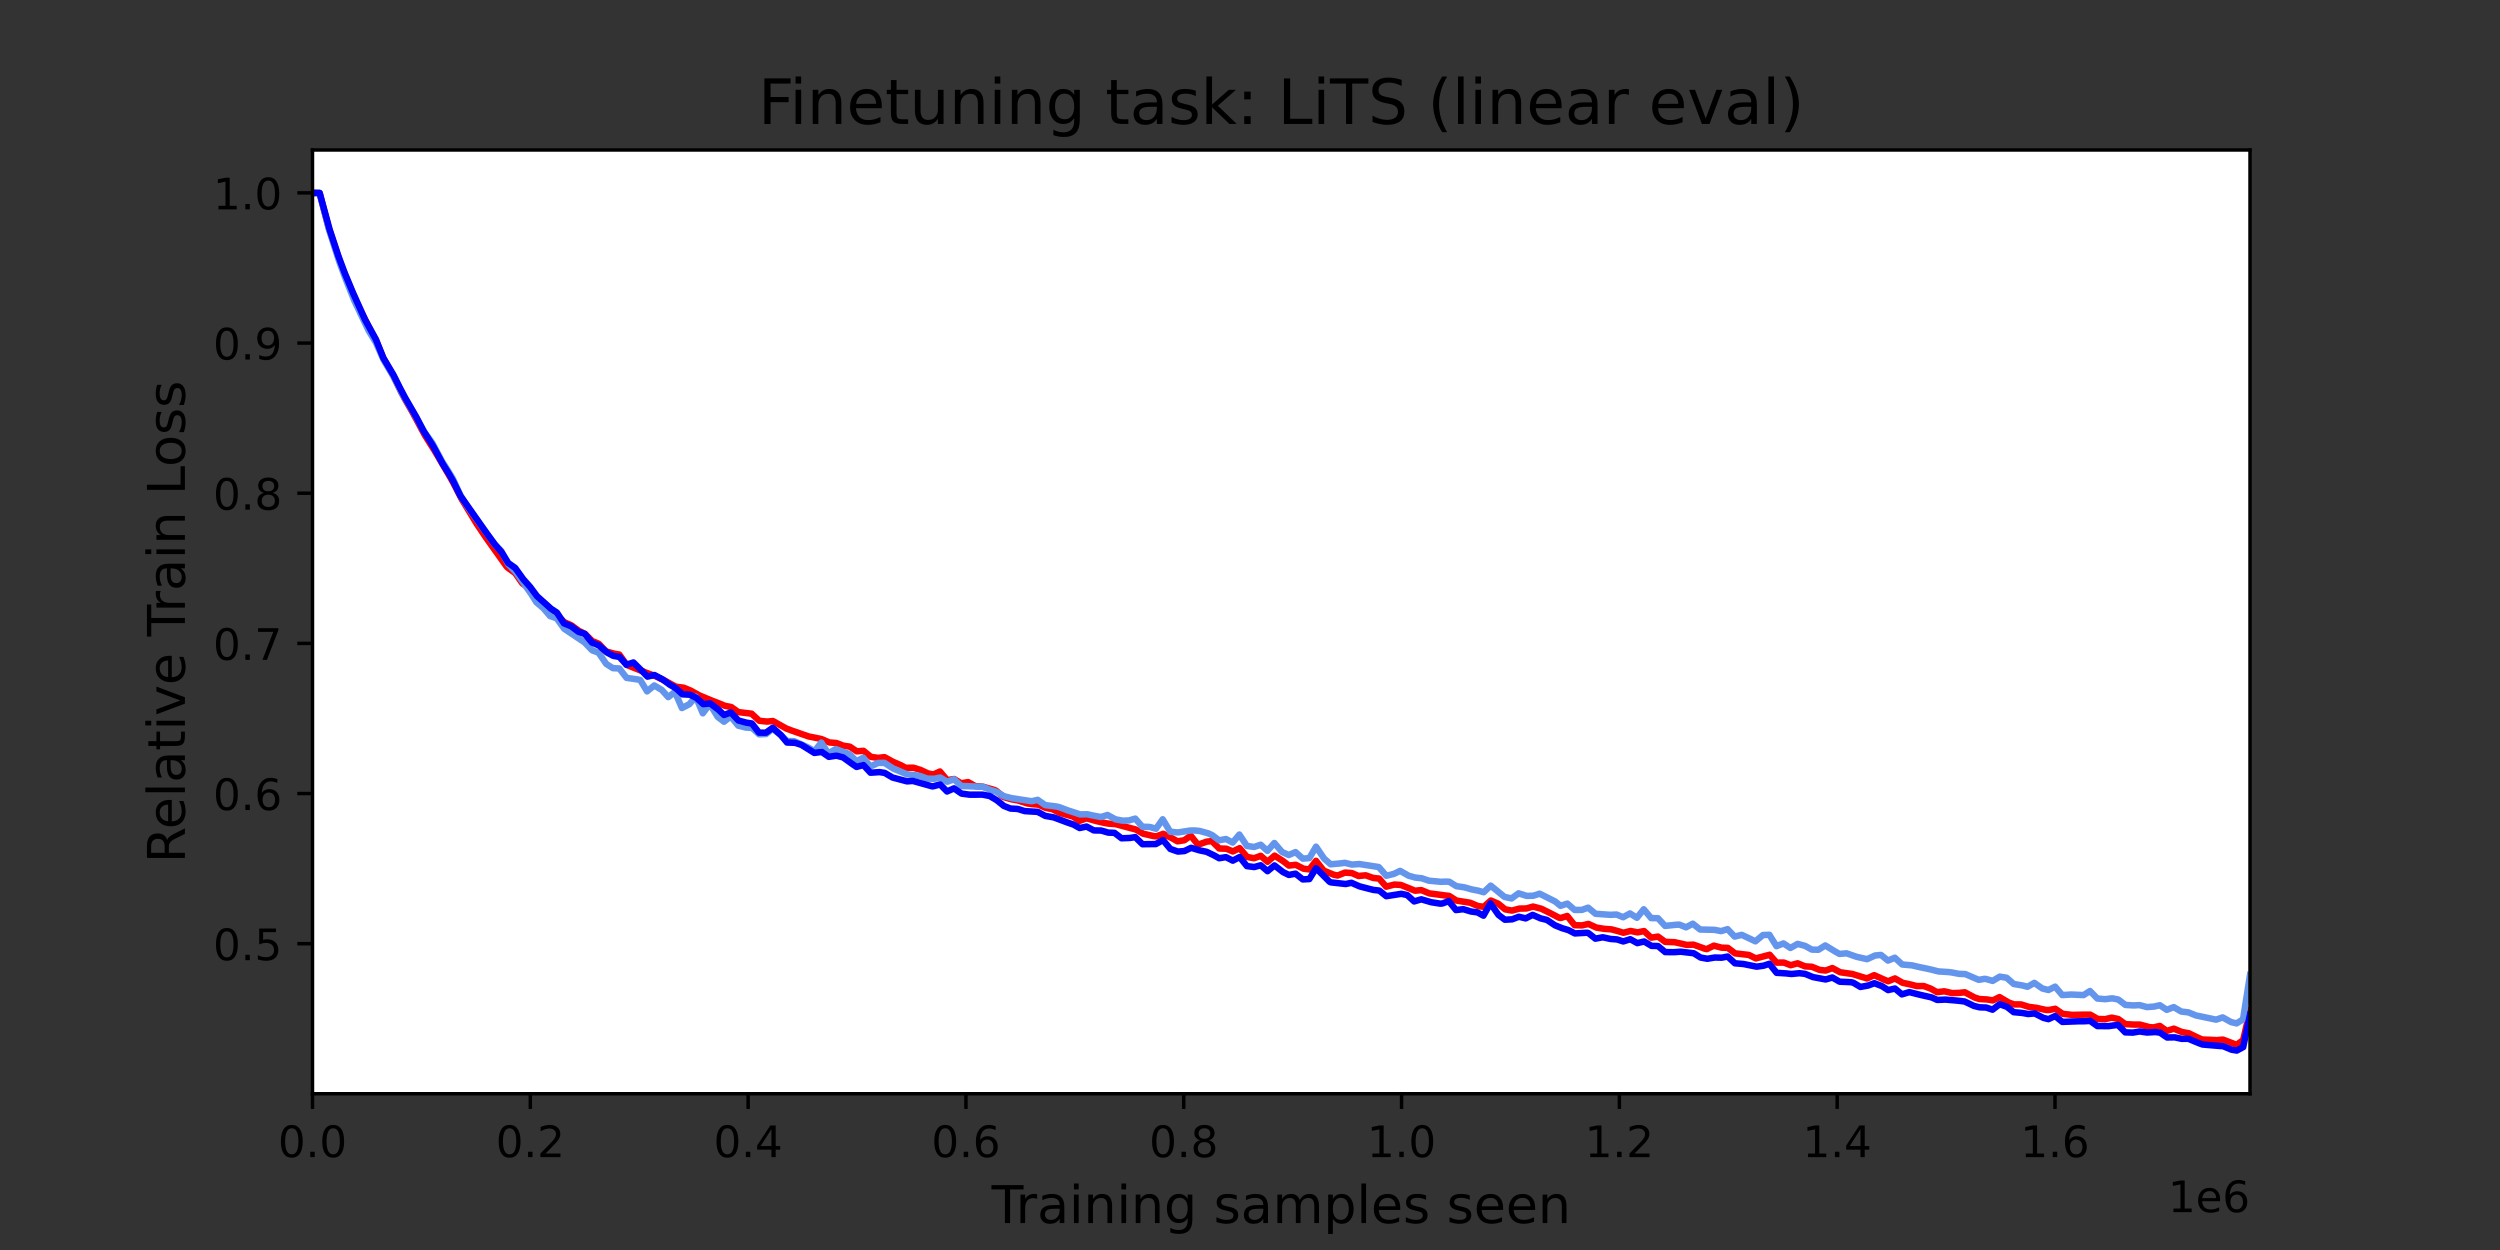 <?xml version="1.0" encoding="utf-8" standalone="no"?>
<!DOCTYPE svg PUBLIC "-//W3C//DTD SVG 1.1//EN"
  "http://www.w3.org/Graphics/SVG/1.1/DTD/svg11.dtd">
<!-- Created with matplotlib (https://matplotlib.org/) -->
<svg height="288pt" version="1.1" viewBox="0 0 576 288" width="576pt" xmlns="http://www.w3.org/2000/svg" xmlns:xlink="http://www.w3.org/1999/xlink">
 <rect x="0" y="0" width="576" height="288" fill="#333333" stroke="none"/>
 <defs>
  <style type="text/css">*{stroke-linecap:butt;stroke-linejoin:round;}</style>
 </defs>
 <g id="figure_1">
  <g id="patch_1">
   <path d="M 0 288 
L 576 288 
L 576 0 
L 0 0 
z
" style="fill:none;"/>
  </g>
  <g id="axes_1">
   <g id="patch_2">
    <path d="M 72 252 
L 518.4 252 
L 518.4 34.56 
L 72 34.56 
z
" style="fill:#ffffff;"/>
   </g>
   <g id="matplotlib.axis_1">
    <g id="xtick_1">
     <g id="line2d_1">
      <defs>
       <path d="M 0 0 
L 0 3.5 
" id="m0481b48a17" style="stroke:#000000;stroke-width:0.8;"/>
      </defs>
      <g>
       <use style="stroke:#000000;stroke-width:0.8;" x="72" xlink:href="#m0481b48a17" y="252"/>
      </g>
     </g>
     <g id="text_1">
      <!-- 0.0 -->
      <g transform="translate(64.048 266.598)scale(0.1 -0.1)">
       <defs>
        <path d="M 31.781 66.406 
Q 24.172 66.406 20.328 58.906 
Q 16.5 51.422 16.5 36.375 
Q 16.5 21.391 20.328 13.891 
Q 24.172 6.391 31.781 6.391 
Q 39.453 6.391 43.281 13.891 
Q 47.125 21.391 47.125 36.375 
Q 47.125 51.422 43.281 58.906 
Q 39.453 66.406 31.781 66.406 
z
M 31.781 74.219 
Q 44.047 74.219 50.516 64.516 
Q 56.984 54.828 56.984 36.375 
Q 56.984 17.969 50.516 8.266 
Q 44.047 -1.422 31.781 -1.422 
Q 19.531 -1.422 13.062 8.266 
Q 6.594 17.969 6.594 36.375 
Q 6.594 54.828 13.062 64.516 
Q 19.531 74.219 31.781 74.219 
z
" id="DejaVuSans-48"/>
        <path d="M 10.688 12.406 
L 21 12.406 
L 21 0 
L 10.688 0 
z
" id="DejaVuSans-46"/>
       </defs>
       <use xlink:href="#DejaVuSans-48"/>
       <use x="63.623" xlink:href="#DejaVuSans-46"/>
       <use x="95.41" xlink:href="#DejaVuSans-48"/>
      </g>
     </g>
    </g>
    <g id="xtick_2">
     <g id="line2d_2">
      <g>
       <use style="stroke:#000000;stroke-width:0.8;" x="122.183" xlink:href="#m0481b48a17" y="252"/>
      </g>
     </g>
     <g id="text_2">
      <!-- 0.2 -->
      <g transform="translate(114.232 266.598)scale(0.1 -0.1)">
       <defs>
        <path d="M 19.188 8.297 
L 53.609 8.297 
L 53.609 0 
L 7.328 0 
L 7.328 8.297 
Q 12.938 14.109 22.625 23.891 
Q 32.328 33.688 34.812 36.531 
Q 39.547 41.844 41.422 45.531 
Q 43.312 49.219 43.312 52.781 
Q 43.312 58.594 39.234 62.25 
Q 35.156 65.922 28.609 65.922 
Q 23.969 65.922 18.812 64.312 
Q 13.672 62.703 7.812 59.422 
L 7.812 69.391 
Q 13.766 71.781 18.938 73 
Q 24.125 74.219 28.422 74.219 
Q 39.75 74.219 46.484 68.547 
Q 53.219 62.891 53.219 53.422 
Q 53.219 48.922 51.531 44.891 
Q 49.859 40.875 45.406 35.406 
Q 44.188 33.984 37.641 27.219 
Q 31.109 20.453 19.188 8.297 
z
" id="DejaVuSans-50"/>
       </defs>
       <use xlink:href="#DejaVuSans-48"/>
       <use x="63.623" xlink:href="#DejaVuSans-46"/>
       <use x="95.41" xlink:href="#DejaVuSans-50"/>
      </g>
     </g>
    </g>
    <g id="xtick_3">
     <g id="line2d_3">
      <g>
       <use style="stroke:#000000;stroke-width:0.8;" x="172.367" xlink:href="#m0481b48a17" y="252"/>
      </g>
     </g>
     <g id="text_3">
      <!-- 0.4 -->
      <g transform="translate(164.415 266.598)scale(0.1 -0.1)">
       <defs>
        <path d="M 37.797 64.312 
L 12.891 25.391 
L 37.797 25.391 
z
M 35.203 72.906 
L 47.609 72.906 
L 47.609 25.391 
L 58.016 25.391 
L 58.016 17.188 
L 47.609 17.188 
L 47.609 0 
L 37.797 0 
L 37.797 17.188 
L 4.891 17.188 
L 4.891 26.703 
z
" id="DejaVuSans-52"/>
       </defs>
       <use xlink:href="#DejaVuSans-48"/>
       <use x="63.623" xlink:href="#DejaVuSans-46"/>
       <use x="95.41" xlink:href="#DejaVuSans-52"/>
      </g>
     </g>
    </g>
    <g id="xtick_4">
     <g id="line2d_4">
      <g>
       <use style="stroke:#000000;stroke-width:0.8;" x="222.55" xlink:href="#m0481b48a17" y="252"/>
      </g>
     </g>
     <g id="text_4">
      <!-- 0.6 -->
      <g transform="translate(214.599 266.598)scale(0.1 -0.1)">
       <defs>
        <path d="M 33.016 40.375 
Q 26.375 40.375 22.484 35.828 
Q 18.609 31.297 18.609 23.391 
Q 18.609 15.531 22.484 10.953 
Q 26.375 6.391 33.016 6.391 
Q 39.656 6.391 43.531 10.953 
Q 47.406 15.531 47.406 23.391 
Q 47.406 31.297 43.531 35.828 
Q 39.656 40.375 33.016 40.375 
z
M 52.594 71.297 
L 52.594 62.312 
Q 48.875 64.062 45.094 64.984 
Q 41.312 65.922 37.594 65.922 
Q 27.828 65.922 22.672 59.328 
Q 17.531 52.734 16.797 39.406 
Q 19.672 43.656 24.016 45.922 
Q 28.375 48.188 33.594 48.188 
Q 44.578 48.188 50.953 41.516 
Q 57.328 34.859 57.328 23.391 
Q 57.328 12.156 50.688 5.359 
Q 44.047 -1.422 33.016 -1.422 
Q 20.359 -1.422 13.672 8.266 
Q 6.984 17.969 6.984 36.375 
Q 6.984 53.656 15.188 63.938 
Q 23.391 74.219 37.203 74.219 
Q 40.922 74.219 44.703 73.484 
Q 48.484 72.75 52.594 71.297 
z
" id="DejaVuSans-54"/>
       </defs>
       <use xlink:href="#DejaVuSans-48"/>
       <use x="63.623" xlink:href="#DejaVuSans-46"/>
       <use x="95.41" xlink:href="#DejaVuSans-54"/>
      </g>
     </g>
    </g>
    <g id="xtick_5">
     <g id="line2d_5">
      <g>
       <use style="stroke:#000000;stroke-width:0.8;" x="272.734" xlink:href="#m0481b48a17" y="252"/>
      </g>
     </g>
     <g id="text_5">
      <!-- 0.8 -->
      <g transform="translate(264.782 266.598)scale(0.1 -0.1)">
       <defs>
        <path d="M 31.781 34.625 
Q 24.75 34.625 20.719 30.859 
Q 16.703 27.094 16.703 20.516 
Q 16.703 13.922 20.719 10.156 
Q 24.75 6.391 31.781 6.391 
Q 38.812 6.391 42.859 10.172 
Q 46.922 13.969 46.922 20.516 
Q 46.922 27.094 42.891 30.859 
Q 38.875 34.625 31.781 34.625 
z
M 21.922 38.812 
Q 15.578 40.375 12.031 44.719 
Q 8.5 49.078 8.5 55.328 
Q 8.5 64.062 14.719 69.141 
Q 20.953 74.219 31.781 74.219 
Q 42.672 74.219 48.875 69.141 
Q 55.078 64.062 55.078 55.328 
Q 55.078 49.078 51.531 44.719 
Q 48 40.375 41.703 38.812 
Q 48.828 37.156 52.797 32.312 
Q 56.781 27.484 56.781 20.516 
Q 56.781 9.906 50.312 4.234 
Q 43.844 -1.422 31.781 -1.422 
Q 19.734 -1.422 13.25 4.234 
Q 6.781 9.906 6.781 20.516 
Q 6.781 27.484 10.781 32.312 
Q 14.797 37.156 21.922 38.812 
z
M 18.312 54.391 
Q 18.312 48.734 21.844 45.562 
Q 25.391 42.391 31.781 42.391 
Q 38.141 42.391 41.719 45.562 
Q 45.312 48.734 45.312 54.391 
Q 45.312 60.062 41.719 63.234 
Q 38.141 66.406 31.781 66.406 
Q 25.391 66.406 21.844 63.234 
Q 18.312 60.062 18.312 54.391 
z
" id="DejaVuSans-56"/>
       </defs>
       <use xlink:href="#DejaVuSans-48"/>
       <use x="63.623" xlink:href="#DejaVuSans-46"/>
       <use x="95.41" xlink:href="#DejaVuSans-56"/>
      </g>
     </g>
    </g>
    <g id="xtick_6">
     <g id="line2d_6">
      <g>
       <use style="stroke:#000000;stroke-width:0.8;" x="322.917" xlink:href="#m0481b48a17" y="252"/>
      </g>
     </g>
     <g id="text_6">
      <!-- 1.0 -->
      <g transform="translate(314.966 266.598)scale(0.1 -0.1)">
       <defs>
        <path d="M 12.406 8.297 
L 28.516 8.297 
L 28.516 63.922 
L 10.984 60.406 
L 10.984 69.391 
L 28.422 72.906 
L 38.281 72.906 
L 38.281 8.297 
L 54.391 8.297 
L 54.391 0 
L 12.406 0 
z
" id="DejaVuSans-49"/>
       </defs>
       <use xlink:href="#DejaVuSans-49"/>
       <use x="63.623" xlink:href="#DejaVuSans-46"/>
       <use x="95.41" xlink:href="#DejaVuSans-48"/>
      </g>
     </g>
    </g>
    <g id="xtick_7">
     <g id="line2d_7">
      <g>
       <use style="stroke:#000000;stroke-width:0.8;" x="373.101" xlink:href="#m0481b48a17" y="252"/>
      </g>
     </g>
     <g id="text_7">
      <!-- 1.2 -->
      <g transform="translate(365.149 266.598)scale(0.1 -0.1)">
       <use xlink:href="#DejaVuSans-49"/>
       <use x="63.623" xlink:href="#DejaVuSans-46"/>
       <use x="95.41" xlink:href="#DejaVuSans-50"/>
      </g>
     </g>
    </g>
    <g id="xtick_8">
     <g id="line2d_8">
      <g>
       <use style="stroke:#000000;stroke-width:0.8;" x="423.284" xlink:href="#m0481b48a17" y="252"/>
      </g>
     </g>
     <g id="text_8">
      <!-- 1.4 -->
      <g transform="translate(415.333 266.598)scale(0.1 -0.1)">
       <use xlink:href="#DejaVuSans-49"/>
       <use x="63.623" xlink:href="#DejaVuSans-46"/>
       <use x="95.41" xlink:href="#DejaVuSans-52"/>
      </g>
     </g>
    </g>
    <g id="xtick_9">
     <g id="line2d_9">
      <g>
       <use style="stroke:#000000;stroke-width:0.8;" x="473.468" xlink:href="#m0481b48a17" y="252"/>
      </g>
     </g>
     <g id="text_9">
      <!-- 1.6 -->
      <g transform="translate(465.516 266.598)scale(0.1 -0.1)">
       <use xlink:href="#DejaVuSans-49"/>
       <use x="63.623" xlink:href="#DejaVuSans-46"/>
       <use x="95.41" xlink:href="#DejaVuSans-54"/>
      </g>
     </g>
    </g>
    <g id="text_10">
     <!-- Training samples seen -->
     <g transform="translate(228.463 281.796)scale(0.12 -0.12)">
      <defs>
       <path d="M -0.297 72.906 
L 61.375 72.906 
L 61.375 64.594 
L 35.5 64.594 
L 35.5 0 
L 25.594 0 
L 25.594 64.594 
L -0.297 64.594 
z
" id="DejaVuSans-84"/>
       <path d="M 41.109 46.297 
Q 39.594 47.172 37.812 47.578 
Q 36.031 48 33.891 48 
Q 26.266 48 22.188 43.047 
Q 18.109 38.094 18.109 28.812 
L 18.109 0 
L 9.078 0 
L 9.078 54.688 
L 18.109 54.688 
L 18.109 46.188 
Q 20.953 51.172 25.484 53.578 
Q 30.031 56 36.531 56 
Q 37.453 56 38.578 55.875 
Q 39.703 55.766 41.062 55.516 
z
" id="DejaVuSans-114"/>
       <path d="M 34.281 27.484 
Q 23.391 27.484 19.188 25 
Q 14.984 22.516 14.984 16.5 
Q 14.984 11.719 18.141 8.906 
Q 21.297 6.109 26.703 6.109 
Q 34.188 6.109 38.703 11.406 
Q 43.219 16.703 43.219 25.484 
L 43.219 27.484 
z
M 52.203 31.203 
L 52.203 0 
L 43.219 0 
L 43.219 8.297 
Q 40.141 3.328 35.547 0.953 
Q 30.953 -1.422 24.312 -1.422 
Q 15.922 -1.422 10.953 3.297 
Q 6 8.016 6 15.922 
Q 6 25.141 12.172 29.828 
Q 18.359 34.516 30.609 34.516 
L 43.219 34.516 
L 43.219 35.406 
Q 43.219 41.609 39.141 45 
Q 35.062 48.391 27.688 48.391 
Q 23 48.391 18.547 47.266 
Q 14.109 46.141 10.016 43.891 
L 10.016 52.203 
Q 14.938 54.109 19.578 55.047 
Q 24.219 56 28.609 56 
Q 40.484 56 46.344 49.844 
Q 52.203 43.703 52.203 31.203 
z
" id="DejaVuSans-97"/>
       <path d="M 9.422 54.688 
L 18.406 54.688 
L 18.406 0 
L 9.422 0 
z
M 9.422 75.984 
L 18.406 75.984 
L 18.406 64.594 
L 9.422 64.594 
z
" id="DejaVuSans-105"/>
       <path d="M 54.891 33.016 
L 54.891 0 
L 45.906 0 
L 45.906 32.719 
Q 45.906 40.484 42.875 44.328 
Q 39.844 48.188 33.797 48.188 
Q 26.516 48.188 22.312 43.547 
Q 18.109 38.922 18.109 30.906 
L 18.109 0 
L 9.078 0 
L 9.078 54.688 
L 18.109 54.688 
L 18.109 46.188 
Q 21.344 51.125 25.703 53.562 
Q 30.078 56 35.797 56 
Q 45.219 56 50.047 50.172 
Q 54.891 44.344 54.891 33.016 
z
" id="DejaVuSans-110"/>
       <path d="M 45.406 27.984 
Q 45.406 37.75 41.375 43.109 
Q 37.359 48.484 30.078 48.484 
Q 22.859 48.484 18.828 43.109 
Q 14.797 37.75 14.797 27.984 
Q 14.797 18.266 18.828 12.891 
Q 22.859 7.516 30.078 7.516 
Q 37.359 7.516 41.375 12.891 
Q 45.406 18.266 45.406 27.984 
z
M 54.391 6.781 
Q 54.391 -7.172 48.188 -13.984 
Q 42 -20.797 29.203 -20.797 
Q 24.469 -20.797 20.266 -20.094 
Q 16.062 -19.391 12.109 -17.922 
L 12.109 -9.188 
Q 16.062 -11.328 19.922 -12.344 
Q 23.781 -13.375 27.781 -13.375 
Q 36.625 -13.375 41.016 -8.766 
Q 45.406 -4.156 45.406 5.172 
L 45.406 9.625 
Q 42.625 4.781 38.281 2.391 
Q 33.938 0 27.875 0 
Q 17.828 0 11.672 7.656 
Q 5.516 15.328 5.516 27.984 
Q 5.516 40.672 11.672 48.328 
Q 17.828 56 27.875 56 
Q 33.938 56 38.281 53.609 
Q 42.625 51.219 45.406 46.391 
L 45.406 54.688 
L 54.391 54.688 
z
" id="DejaVuSans-103"/>
       <path id="DejaVuSans-32"/>
       <path d="M 44.281 53.078 
L 44.281 44.578 
Q 40.484 46.531 36.375 47.5 
Q 32.281 48.484 27.875 48.484 
Q 21.188 48.484 17.844 46.438 
Q 14.5 44.391 14.5 40.281 
Q 14.5 37.156 16.891 35.375 
Q 19.281 33.594 26.516 31.984 
L 29.594 31.297 
Q 39.156 29.25 43.188 25.516 
Q 47.219 21.781 47.219 15.094 
Q 47.219 7.469 41.188 3.016 
Q 35.156 -1.422 24.609 -1.422 
Q 20.219 -1.422 15.453 -0.562 
Q 10.688 0.297 5.422 2 
L 5.422 11.281 
Q 10.406 8.688 15.234 7.391 
Q 20.062 6.109 24.812 6.109 
Q 31.156 6.109 34.562 8.281 
Q 37.984 10.453 37.984 14.406 
Q 37.984 18.062 35.516 20.016 
Q 33.062 21.969 24.703 23.781 
L 21.578 24.516 
Q 13.234 26.266 9.516 29.906 
Q 5.812 33.547 5.812 39.891 
Q 5.812 47.609 11.281 51.797 
Q 16.75 56 26.812 56 
Q 31.781 56 36.172 55.266 
Q 40.578 54.547 44.281 53.078 
z
" id="DejaVuSans-115"/>
       <path d="M 52 44.188 
Q 55.375 50.25 60.062 53.125 
Q 64.75 56 71.094 56 
Q 79.641 56 84.281 50.016 
Q 88.922 44.047 88.922 33.016 
L 88.922 0 
L 79.891 0 
L 79.891 32.719 
Q 79.891 40.578 77.094 44.375 
Q 74.312 48.188 68.609 48.188 
Q 61.625 48.188 57.562 43.547 
Q 53.516 38.922 53.516 30.906 
L 53.516 0 
L 44.484 0 
L 44.484 32.719 
Q 44.484 40.625 41.703 44.406 
Q 38.922 48.188 33.109 48.188 
Q 26.219 48.188 22.156 43.531 
Q 18.109 38.875 18.109 30.906 
L 18.109 0 
L 9.078 0 
L 9.078 54.688 
L 18.109 54.688 
L 18.109 46.188 
Q 21.188 51.219 25.484 53.609 
Q 29.781 56 35.688 56 
Q 41.656 56 45.828 52.969 
Q 50 49.953 52 44.188 
z
" id="DejaVuSans-109"/>
       <path d="M 18.109 8.203 
L 18.109 -20.797 
L 9.078 -20.797 
L 9.078 54.688 
L 18.109 54.688 
L 18.109 46.391 
Q 20.953 51.266 25.266 53.625 
Q 29.594 56 35.594 56 
Q 45.562 56 51.781 48.094 
Q 58.016 40.188 58.016 27.297 
Q 58.016 14.406 51.781 6.484 
Q 45.562 -1.422 35.594 -1.422 
Q 29.594 -1.422 25.266 0.953 
Q 20.953 3.328 18.109 8.203 
z
M 48.688 27.297 
Q 48.688 37.203 44.609 42.844 
Q 40.531 48.484 33.406 48.484 
Q 26.266 48.484 22.188 42.844 
Q 18.109 37.203 18.109 27.297 
Q 18.109 17.391 22.188 11.75 
Q 26.266 6.109 33.406 6.109 
Q 40.531 6.109 44.609 11.75 
Q 48.688 17.391 48.688 27.297 
z
" id="DejaVuSans-112"/>
       <path d="M 9.422 75.984 
L 18.406 75.984 
L 18.406 0 
L 9.422 0 
z
" id="DejaVuSans-108"/>
       <path d="M 56.203 29.594 
L 56.203 25.203 
L 14.891 25.203 
Q 15.484 15.922 20.484 11.062 
Q 25.484 6.203 34.422 6.203 
Q 39.594 6.203 44.453 7.469 
Q 49.312 8.734 54.109 11.281 
L 54.109 2.781 
Q 49.266 0.734 44.188 -0.344 
Q 39.109 -1.422 33.891 -1.422 
Q 20.797 -1.422 13.156 6.188 
Q 5.516 13.812 5.516 26.812 
Q 5.516 40.234 12.766 48.109 
Q 20.016 56 32.328 56 
Q 43.359 56 49.781 48.891 
Q 56.203 41.797 56.203 29.594 
z
M 47.219 32.234 
Q 47.125 39.594 43.094 43.984 
Q 39.062 48.391 32.422 48.391 
Q 24.906 48.391 20.391 44.141 
Q 15.875 39.891 15.188 32.172 
z
" id="DejaVuSans-101"/>
      </defs>
      <use xlink:href="#DejaVuSans-84"/>
      <use x="46.334" xlink:href="#DejaVuSans-114"/>
      <use x="87.447" xlink:href="#DejaVuSans-97"/>
      <use x="148.727" xlink:href="#DejaVuSans-105"/>
      <use x="176.51" xlink:href="#DejaVuSans-110"/>
      <use x="239.889" xlink:href="#DejaVuSans-105"/>
      <use x="267.672" xlink:href="#DejaVuSans-110"/>
      <use x="331.051" xlink:href="#DejaVuSans-103"/>
      <use x="394.527" xlink:href="#DejaVuSans-32"/>
      <use x="426.314" xlink:href="#DejaVuSans-115"/>
      <use x="478.414" xlink:href="#DejaVuSans-97"/>
      <use x="539.693" xlink:href="#DejaVuSans-109"/>
      <use x="637.105" xlink:href="#DejaVuSans-112"/>
      <use x="700.582" xlink:href="#DejaVuSans-108"/>
      <use x="728.365" xlink:href="#DejaVuSans-101"/>
      <use x="789.889" xlink:href="#DejaVuSans-115"/>
      <use x="841.988" xlink:href="#DejaVuSans-32"/>
      <use x="873.775" xlink:href="#DejaVuSans-115"/>
      <use x="925.875" xlink:href="#DejaVuSans-101"/>
      <use x="987.398" xlink:href="#DejaVuSans-101"/>
      <use x="1048.922" xlink:href="#DejaVuSans-110"/>
     </g>
    </g>
    <g id="text_11">
     <!-- 1e6 -->
     <g transform="translate(499.522 279.277)scale(0.1 -0.1)">
      <use xlink:href="#DejaVuSans-49"/>
      <use x="63.623" xlink:href="#DejaVuSans-101"/>
      <use x="125.146" xlink:href="#DejaVuSans-54"/>
     </g>
    </g>
   </g>
   <g id="matplotlib.axis_2">
    <g id="ytick_1">
     <g id="line2d_10">
      <defs>
       <path d="M 0 0 
L -3.5 0 
" id="m8b8750606a" style="stroke:#000000;stroke-width:0.8;"/>
      </defs>
      <g>
       <use style="stroke:#000000;stroke-width:0.8;" x="72" xlink:href="#m8b8750606a" y="217.428"/>
      </g>
     </g>
     <g id="text_12">
      <!-- 0.5 -->
      <g transform="translate(49.097 221.227)scale(0.1 -0.1)">
       <defs>
        <path d="M 10.797 72.906 
L 49.516 72.906 
L 49.516 64.594 
L 19.828 64.594 
L 19.828 46.734 
Q 21.969 47.469 24.109 47.828 
Q 26.266 48.188 28.422 48.188 
Q 40.625 48.188 47.75 41.5 
Q 54.891 34.812 54.891 23.391 
Q 54.891 11.625 47.562 5.094 
Q 40.234 -1.422 26.906 -1.422 
Q 22.312 -1.422 17.547 -0.641 
Q 12.797 0.141 7.719 1.703 
L 7.719 11.625 
Q 12.109 9.234 16.797 8.062 
Q 21.484 6.891 26.703 6.891 
Q 35.156 6.891 40.078 11.328 
Q 45.016 15.766 45.016 23.391 
Q 45.016 31 40.078 35.438 
Q 35.156 39.891 26.703 39.891 
Q 22.75 39.891 18.812 39.016 
Q 14.891 38.141 10.797 36.281 
z
" id="DejaVuSans-53"/>
       </defs>
       <use xlink:href="#DejaVuSans-48"/>
       <use x="63.623" xlink:href="#DejaVuSans-46"/>
       <use x="95.41" xlink:href="#DejaVuSans-53"/>
      </g>
     </g>
    </g>
    <g id="ytick_2">
     <g id="line2d_11">
      <g>
       <use style="stroke:#000000;stroke-width:0.8;" x="72" xlink:href="#m8b8750606a" y="182.831"/>
      </g>
     </g>
     <g id="text_13">
      <!-- 0.6 -->
      <g transform="translate(49.097 186.63)scale(0.1 -0.1)">
       <use xlink:href="#DejaVuSans-48"/>
       <use x="63.623" xlink:href="#DejaVuSans-46"/>
       <use x="95.41" xlink:href="#DejaVuSans-54"/>
      </g>
     </g>
    </g>
    <g id="ytick_3">
     <g id="line2d_12">
      <g>
       <use style="stroke:#000000;stroke-width:0.8;" x="72" xlink:href="#m8b8750606a" y="148.234"/>
      </g>
     </g>
     <g id="text_14">
      <!-- 0.7 -->
      <g transform="translate(49.097 152.034)scale(0.1 -0.1)">
       <defs>
        <path d="M 8.203 72.906 
L 55.078 72.906 
L 55.078 68.703 
L 28.609 0 
L 18.312 0 
L 43.219 64.594 
L 8.203 64.594 
z
" id="DejaVuSans-55"/>
       </defs>
       <use xlink:href="#DejaVuSans-48"/>
       <use x="63.623" xlink:href="#DejaVuSans-46"/>
       <use x="95.41" xlink:href="#DejaVuSans-55"/>
      </g>
     </g>
    </g>
    <g id="ytick_4">
     <g id="line2d_13">
      <g>
       <use style="stroke:#000000;stroke-width:0.8;" x="72" xlink:href="#m8b8750606a" y="113.637"/>
      </g>
     </g>
     <g id="text_15">
      <!-- 0.8 -->
      <g transform="translate(49.097 117.437)scale(0.1 -0.1)">
       <use xlink:href="#DejaVuSans-48"/>
       <use x="63.623" xlink:href="#DejaVuSans-46"/>
       <use x="95.41" xlink:href="#DejaVuSans-56"/>
      </g>
     </g>
    </g>
    <g id="ytick_5">
     <g id="line2d_14">
      <g>
       <use style="stroke:#000000;stroke-width:0.8;" x="72" xlink:href="#m8b8750606a" y="79.041"/>
      </g>
     </g>
     <g id="text_16">
      <!-- 0.9 -->
      <g transform="translate(49.097 82.84)scale(0.1 -0.1)">
       <defs>
        <path d="M 10.984 1.516 
L 10.984 10.5 
Q 14.703 8.734 18.5 7.812 
Q 22.312 6.891 25.984 6.891 
Q 35.75 6.891 40.891 13.453 
Q 46.047 20.016 46.781 33.406 
Q 43.953 29.203 39.594 26.953 
Q 35.25 24.703 29.984 24.703 
Q 19.047 24.703 12.672 31.312 
Q 6.297 37.938 6.297 49.422 
Q 6.297 60.641 12.938 67.422 
Q 19.578 74.219 30.609 74.219 
Q 43.266 74.219 49.922 64.516 
Q 56.594 54.828 56.594 36.375 
Q 56.594 19.141 48.406 8.859 
Q 40.234 -1.422 26.422 -1.422 
Q 22.703 -1.422 18.891 -0.688 
Q 15.094 0.047 10.984 1.516 
z
M 30.609 32.422 
Q 37.25 32.422 41.125 36.953 
Q 45.016 41.5 45.016 49.422 
Q 45.016 57.281 41.125 61.844 
Q 37.25 66.406 30.609 66.406 
Q 23.969 66.406 20.094 61.844 
Q 16.219 57.281 16.219 49.422 
Q 16.219 41.5 20.094 36.953 
Q 23.969 32.422 30.609 32.422 
z
" id="DejaVuSans-57"/>
       </defs>
       <use xlink:href="#DejaVuSans-48"/>
       <use x="63.623" xlink:href="#DejaVuSans-46"/>
       <use x="95.41" xlink:href="#DejaVuSans-57"/>
      </g>
     </g>
    </g>
    <g id="ytick_6">
     <g id="line2d_15">
      <g>
       <use style="stroke:#000000;stroke-width:0.8;" x="72" xlink:href="#m8b8750606a" y="44.444"/>
      </g>
     </g>
     <g id="text_17">
      <!-- 1.0 -->
      <g transform="translate(49.097 48.243)scale(0.1 -0.1)">
       <use xlink:href="#DejaVuSans-49"/>
       <use x="63.623" xlink:href="#DejaVuSans-46"/>
       <use x="95.41" xlink:href="#DejaVuSans-48"/>
      </g>
     </g>
    </g>
    <g id="text_18">
     <!-- Relative Train Loss -->
     <g transform="translate(42.601 198.844)rotate(-90)scale(0.12 -0.12)">
      <defs>
       <path d="M 44.391 34.188 
Q 47.562 33.109 50.562 29.594 
Q 53.562 26.078 56.594 19.922 
L 66.609 0 
L 56 0 
L 46.688 18.703 
Q 43.062 26.031 39.672 28.422 
Q 36.281 30.812 30.422 30.812 
L 19.672 30.812 
L 19.672 0 
L 9.812 0 
L 9.812 72.906 
L 32.078 72.906 
Q 44.578 72.906 50.734 67.672 
Q 56.891 62.453 56.891 51.906 
Q 56.891 45.016 53.688 40.469 
Q 50.484 35.938 44.391 34.188 
z
M 19.672 64.797 
L 19.672 38.922 
L 32.078 38.922 
Q 39.203 38.922 42.844 42.219 
Q 46.484 45.516 46.484 51.906 
Q 46.484 58.297 42.844 61.547 
Q 39.203 64.797 32.078 64.797 
z
" id="DejaVuSans-82"/>
       <path d="M 18.312 70.219 
L 18.312 54.688 
L 36.812 54.688 
L 36.812 47.703 
L 18.312 47.703 
L 18.312 18.016 
Q 18.312 11.328 20.141 9.422 
Q 21.969 7.516 27.594 7.516 
L 36.812 7.516 
L 36.812 0 
L 27.594 0 
Q 17.188 0 13.234 3.875 
Q 9.281 7.766 9.281 18.016 
L 9.281 47.703 
L 2.688 47.703 
L 2.688 54.688 
L 9.281 54.688 
L 9.281 70.219 
z
" id="DejaVuSans-116"/>
       <path d="M 2.984 54.688 
L 12.5 54.688 
L 29.594 8.797 
L 46.688 54.688 
L 56.203 54.688 
L 35.688 0 
L 23.484 0 
z
" id="DejaVuSans-118"/>
       <path d="M 9.812 72.906 
L 19.672 72.906 
L 19.672 8.297 
L 55.172 8.297 
L 55.172 0 
L 9.812 0 
z
" id="DejaVuSans-76"/>
       <path d="M 30.609 48.391 
Q 23.391 48.391 19.188 42.75 
Q 14.984 37.109 14.984 27.297 
Q 14.984 17.484 19.156 11.844 
Q 23.344 6.203 30.609 6.203 
Q 37.797 6.203 41.984 11.859 
Q 46.188 17.531 46.188 27.297 
Q 46.188 37.016 41.984 42.703 
Q 37.797 48.391 30.609 48.391 
z
M 30.609 56 
Q 42.328 56 49.016 48.375 
Q 55.719 40.766 55.719 27.297 
Q 55.719 13.875 49.016 6.219 
Q 42.328 -1.422 30.609 -1.422 
Q 18.844 -1.422 12.172 6.219 
Q 5.516 13.875 5.516 27.297 
Q 5.516 40.766 12.172 48.375 
Q 18.844 56 30.609 56 
z
" id="DejaVuSans-111"/>
      </defs>
      <use xlink:href="#DejaVuSans-82"/>
      <use x="64.982" xlink:href="#DejaVuSans-101"/>
      <use x="126.506" xlink:href="#DejaVuSans-108"/>
      <use x="154.289" xlink:href="#DejaVuSans-97"/>
      <use x="215.568" xlink:href="#DejaVuSans-116"/>
      <use x="254.777" xlink:href="#DejaVuSans-105"/>
      <use x="282.561" xlink:href="#DejaVuSans-118"/>
      <use x="341.74" xlink:href="#DejaVuSans-101"/>
      <use x="403.264" xlink:href="#DejaVuSans-32"/>
      <use x="435.051" xlink:href="#DejaVuSans-84"/>
      <use x="481.385" xlink:href="#DejaVuSans-114"/>
      <use x="522.498" xlink:href="#DejaVuSans-97"/>
      <use x="583.777" xlink:href="#DejaVuSans-105"/>
      <use x="611.561" xlink:href="#DejaVuSans-110"/>
      <use x="674.939" xlink:href="#DejaVuSans-32"/>
      <use x="706.727" xlink:href="#DejaVuSans-76"/>
      <use x="760.689" xlink:href="#DejaVuSans-111"/>
      <use x="821.871" xlink:href="#DejaVuSans-115"/>
      <use x="873.971" xlink:href="#DejaVuSans-115"/>
     </g>
    </g>
   </g>
   <g id="line2d_16">
    <path clip-path="url(#p4d211ef373)" d="M 72.032 44.444 
L 73.638 44.467 
L 75.694 52.367 
L 78.745 61.483 
L 82.31 70.079 
L 85.746 76.81 
L 86.646 78.467 
L 88.348 82.573 
L 90.724 86.8 
L 92.491 90.472 
L 93.358 92.067 
L 95.092 95.071 
L 97.887 100.263 
L 100.231 103.996 
L 103.668 109.857 
L 104.471 111.293 
L 106.366 114.986 
L 109.834 120.692 
L 111.922 123.8 
L 116.611 130.388 
L 116.868 130.69 
L 117.221 130.981 
L 118.699 132.039 
L 120.369 134.433 
L 121.878 135.465 
L 123.548 137.912 
L 125.251 138.857 
L 129.105 142.486 
L 130.004 143.349 
L 131.642 144.072 
L 133.344 145.336 
L 134.822 146.072 
L 136.428 147.688 
L 137.969 148.33 
L 139.607 150.077 
L 141.502 150.604 
L 142.69 150.809 
L 144.393 153.2 
L 148.696 154.918 
L 149.564 155.256 
L 151.105 155.816 
L 153.418 156.954 
L 154.51 157.564 
L 155.698 158.211 
L 157.497 158.443 
L 159.102 159.099 
L 161.126 160.217 
L 163.759 161.319 
L 165.783 162.109 
L 167.035 162.624 
L 168.481 162.901 
L 170.119 164.069 
L 173.17 164.432 
L 174.936 166.065 
L 176.703 166.25 
L 178.084 166.129 
L 181.167 167.849 
L 182.259 168.267 
L 186.274 169.671 
L 189.261 170.273 
L 191.059 171.059 
L 192.665 171.187 
L 194.335 171.814 
L 195.781 172.025 
L 197.386 173.099 
L 198.96 172.998 
L 200.662 174.384 
L 202.332 174.614 
L 203.778 174.446 
L 205.769 175.532 
L 207.375 176.223 
L 208.66 176.899 
L 210.426 176.881 
L 212.064 177.383 
L 213.798 178.187 
L 215.051 178.447 
L 216.561 177.757 
L 218.231 179.742 
L 219.836 179.485 
L 221.442 180.468 
L 223.048 180.194 
L 224.718 181.124 
L 226.485 181.262 
L 228.797 181.91 
L 229.504 182.173 
L 231.206 183.629 
L 233.005 184.152 
L 234.578 184.435 
L 236.57 185.088 
L 237.822 185.28 
L 239.203 185.382 
L 240.906 186.127 
L 242.479 186.443 
L 244.181 187.291 
L 247.201 188.122 
L 248.71 189.132 
L 250.348 188.536 
L 252.5 189.149 
L 254.523 189.62 
L 255.455 189.769 
L 257.028 189.881 
L 260.85 190.9 
L 261.685 191.112 
L 263.356 192.076 
L 265.829 192.643 
L 266.439 192.703 
L 268.013 192.111 
L 270.1 193.163 
L 271.289 193.839 
L 272.862 193.601 
L 274.34 192.527 
L 274.372 192.57 
L 276.01 194.623 
L 278.033 193.917 
L 279.222 193.786 
L 280.892 195.489 
L 282.562 195.551 
L 284.039 196.171 
L 285.613 195.419 
L 287.315 197.432 
L 288.921 197.742 
L 290.463 197.182 
L 292.036 198.552 
L 293.674 197.143 
L 295.666 198.421 
L 296.95 199.428 
L 298.556 199.255 
L 300.323 200.147 
L 301.672 200.312 
L 303.213 198.339 
L 303.278 198.419 
L 304.98 200.587 
L 307.292 201.54 
L 308.191 201.717 
L 309.894 201.047 
L 311.467 201.156 
L 313.009 201.826 
L 314.647 201.671 
L 316.381 202.277 
L 317.762 202.423 
L 319.368 204.289 
L 321.263 203.805 
L 322.741 203.89 
L 326.017 205.222 
L 327.462 205.077 
L 329.293 205.833 
L 332.601 206.271 
L 333.885 206.415 
L 335.556 207.483 
L 338.735 207.999 
L 340.534 208.751 
L 341.851 208.933 
L 343.489 207.485 
L 345.191 208.211 
L 346.797 209.518 
L 348.37 209.8 
L 350.073 209.34 
L 351.678 209.308 
L 353.22 208.874 
L 355.115 209.375 
L 357.01 210.305 
L 359.194 211.437 
L 359.579 211.512 
L 361.089 211.045 
L 362.791 213.168 
L 364.525 213.207 
L 365.971 212.875 
L 367.834 213.723 
L 369.6 214.003 
L 371.27 214.125 
L 372.812 214.533 
L 374.032 214.911 
L 375.67 214.493 
L 377.308 214.821 
L 378.786 214.518 
L 380.424 216.037 
L 381.997 215.789 
L 383.667 217.005 
L 385.819 217.082 
L 387.361 217.417 
L 388.614 217.708 
L 390.187 217.647 
L 392.821 218.595 
L 393.238 218.674 
L 394.876 217.88 
L 396.675 218.347 
L 398.088 218.388 
L 399.758 219.656 
L 402.938 220.018 
L 404.544 220.817 
L 407.723 219.977 
L 409.329 221.792 
L 410.999 221.779 
L 412.573 222.383 
L 414.179 221.948 
L 415.881 222.649 
L 417.455 222.744 
L 419.254 223.468 
L 420.635 223.612 
L 422.176 223.044 
L 423.975 224.007 
L 426.833 224.414 
L 427.315 224.571 
L 430.141 225.436 
L 431.811 224.679 
L 434.156 225.736 
L 435.023 226.083 
L 436.597 225.434 
L 438.363 226.437 
L 440.323 226.858 
L 441.607 227.191 
L 443.213 227.18 
L 444.851 227.787 
L 446.296 228.597 
L 447.967 228.395 
L 449.797 228.816 
L 451.467 228.755 
L 452.688 228.619 
L 454.968 229.831 
L 456.028 230.174 
L 457.827 230.276 
L 459.143 230.495 
L 460.685 229.731 
L 462.837 230.992 
L 464.025 231.411 
L 465.663 231.421 
L 467.398 231.969 
L 469.164 232.2 
L 471.412 232.699 
L 472.087 232.708 
L 473.532 232.424 
L 475.234 233.584 
L 477.418 233.828 
L 480.405 233.769 
L 481.593 233.776 
L 483.296 234.755 
L 484.966 234.824 
L 486.54 234.467 
L 488.049 234.782 
L 489.687 235.959 
L 491.678 236.065 
L 492.995 236.057 
L 495.243 236.647 
L 496.143 236.716 
L 497.62 236.38 
L 499.226 237.521 
L 500.864 237.007 
L 502.695 237.775 
L 504.3 238.059 
L 506.42 239.085 
L 507.384 239.505 
L 509.536 239.586 
L 510.756 239.647 
L 512.169 239.519 
L 515.317 240.73 
L 516.826 239.619 
L 518.4 232.866 
L 518.4 232.866 
" style="fill:none;stroke:#ff0000;stroke-linecap:square;stroke-width:1.5;"/>
   </g>
   <g id="line2d_17">
    <path clip-path="url(#p4d211ef373)" d="M 72.032 44.444 
L 73.638 44.467 
L 75.79 52.863 
L 78.102 60.095 
L 79.451 63.782 
L 81.635 69.261 
L 84.943 76.191 
L 86.646 78.978 
L 88.348 82.86 
L 90.596 86.64 
L 92.812 91.001 
L 93.39 91.922 
L 95.092 94.758 
L 97.855 99.672 
L 99.589 102.055 
L 101.805 106.22 
L 103.347 108.661 
L 104.31 110.256 
L 106.141 114.234 
L 107.843 116.948 
L 114.106 125.621 
L 115.455 126.912 
L 117.125 130.028 
L 118.956 131.978 
L 122.424 136.903 
L 123.581 138.762 
L 125.219 140.16 
L 126.728 141.936 
L 128.27 142.458 
L 130.004 144.882 
L 134.693 148.017 
L 136.428 149.833 
L 137.905 150.379 
L 139.671 152.959 
L 141.213 153.942 
L 142.69 154.014 
L 144.361 156.181 
L 146.866 156.54 
L 147.508 156.665 
L 149.082 159.286 
L 149.146 159.229 
L 150.752 157.929 
L 152.486 158.972 
L 153.964 160.613 
L 155.505 159.424 
L 155.537 159.499 
L 157.111 163.129 
L 157.175 163.1 
L 158.845 162.233 
L 160.291 160.498 
L 160.323 160.563 
L 161.929 164.345 
L 161.961 164.301 
L 163.535 162.205 
L 163.567 162.261 
L 165.365 165.175 
L 166.811 166.28 
L 168.352 165.067 
L 168.384 165.109 
L 170.087 167.193 
L 171.853 167.635 
L 173.266 167.705 
L 174.904 169.185 
L 176.478 169.131 
L 178.02 167.88 
L 180.043 169.498 
L 181.328 170.737 
L 182.966 170.769 
L 185.246 171.792 
L 186.338 172.301 
L 187.655 173.09 
L 189.229 171.093 
L 189.261 171.143 
L 190.834 173.585 
L 190.899 173.543 
L 192.537 172.596 
L 194.753 173.403 
L 195.748 173.766 
L 197.322 175.389 
L 198.896 174.586 
L 200.534 176.598 
L 202.332 175.776 
L 203.778 175.763 
L 205.769 177.056 
L 208.949 178.387 
L 210.908 178.632 
L 211.968 178.788 
L 213.638 179.392 
L 215.212 179.435 
L 216.625 179.143 
L 218.231 180.111 
L 219.804 179.538 
L 221.474 181.083 
L 226.517 181.287 
L 228.187 182.01 
L 229.6 182.434 
L 231.335 183.444 
L 233.069 183.893 
L 235.446 184.264 
L 237.694 184.599 
L 239.075 184.282 
L 240.809 185.494 
L 243.475 185.828 
L 244.117 185.988 
L 246.044 186.717 
L 247.65 187.23 
L 248.839 187.631 
L 250.541 187.605 
L 251.504 187.832 
L 253.656 188.243 
L 255.166 187.768 
L 256.996 188.768 
L 258.731 189.092 
L 260.144 189.021 
L 261.557 188.605 
L 263.195 190.469 
L 264.961 190.539 
L 266.342 190.943 
L 267.884 188.768 
L 267.916 188.819 
L 269.618 191.634 
L 271.417 191.799 
L 274.243 191.351 
L 275.207 191.343 
L 276.395 191.449 
L 278.419 192.012 
L 279.382 192.472 
L 280.86 193.609 
L 282.465 193.311 
L 284.007 194.123 
L 285.549 192.283 
L 285.581 192.328 
L 287.283 194.9 
L 288.953 195.144 
L 290.463 194.628 
L 292.004 196.036 
L 292.036 195.999 
L 293.61 194.227 
L 293.642 194.268 
L 295.377 196.294 
L 296.918 196.996 
L 298.492 196.327 
L 300.162 197.828 
L 301.672 197.712 
L 303.213 195.075 
L 303.278 195.166 
L 305.076 197.819 
L 306.586 199.138 
L 308.673 198.942 
L 309.862 198.796 
L 311.5 199.199 
L 313.202 199.072 
L 317.634 199.762 
L 317.762 199.867 
L 319.4 201.776 
L 321.167 201.338 
L 322.58 200.65 
L 324.571 201.777 
L 326.081 202.195 
L 327.59 202.357 
L 329.228 202.913 
L 332.119 203.176 
L 332.761 203.129 
L 333.885 203.144 
L 335.556 204.175 
L 337.354 204.433 
L 339.056 204.914 
L 340.63 205.22 
L 341.851 205.571 
L 343.456 204.048 
L 346.636 206.649 
L 348.274 206.999 
L 349.88 205.822 
L 351.743 206.416 
L 353.252 206.381 
L 354.73 205.906 
L 358.295 207.692 
L 359.547 208.702 
L 361.121 208.193 
L 362.791 209.649 
L 364.461 209.642 
L 365.906 209.127 
L 367.609 210.532 
L 369.921 210.702 
L 371.045 210.775 
L 372.458 210.708 
L 373.968 211.328 
L 375.542 210.459 
L 375.927 210.699 
L 377.148 211.455 
L 378.721 209.498 
L 378.753 209.539 
L 380.424 211.528 
L 381.997 211.556 
L 383.635 213.33 
L 386.044 213.077 
L 386.911 213.03 
L 388.453 213.649 
L 390.027 212.825 
L 391.697 214.158 
L 395.037 214.237 
L 396.547 214.53 
L 398.024 214.073 
L 399.662 215.787 
L 401.3 215.39 
L 404.447 216.881 
L 406.182 215.435 
L 407.659 215.372 
L 409.297 217.995 
L 410.903 217.365 
L 412.509 218.41 
L 414.179 217.477 
L 415.881 217.922 
L 417.455 218.794 
L 418.964 218.823 
L 420.538 217.833 
L 422.979 219.318 
L 423.814 219.781 
L 425.452 219.645 
L 427.765 220.448 
L 430.173 220.991 
L 432.036 220.142 
L 433.385 220.019 
L 434.991 221.317 
L 436.565 220.658 
L 438.267 222.219 
L 440.547 222.42 
L 442.378 222.853 
L 443.759 223.13 
L 445.14 223.439 
L 446.65 223.822 
L 448.93 223.958 
L 449.797 224.076 
L 451.339 224.372 
L 452.816 224.43 
L 455 225.375 
L 455.9 225.753 
L 457.216 225.527 
L 457.602 225.565 
L 459.111 225.998 
L 460.749 225.018 
L 462.323 225.271 
L 463.961 226.711 
L 465.92 227.036 
L 467.141 227.352 
L 468.714 226.458 
L 470.545 227.743 
L 471.958 228.097 
L 473.5 227.322 
L 475.138 229.261 
L 477.225 229.14 
L 480.052 229.265 
L 481.529 228.334 
L 483.231 230.064 
L 485.03 230.207 
L 486.668 230.014 
L 488.049 230.288 
L 489.687 231.535 
L 491.55 231.649 
L 492.963 231.579 
L 494.665 232.033 
L 496.303 231.913 
L 497.62 231.607 
L 499.226 232.667 
L 500.832 232.039 
L 502.566 233.065 
L 504.204 233.249 
L 505.938 233.959 
L 508.379 234.464 
L 510.595 234.93 
L 512.105 234.409 
L 514.032 235.482 
L 515.317 235.788 
L 516.794 234.846 
L 517.404 230.991 
L 518.4 224.648 
L 518.4 224.648 
" style="fill:none;stroke:#6495ed;stroke-linecap:square;stroke-width:1.5;"/>
   </g>
   <g id="line2d_18">
    <path clip-path="url(#p4d211ef373)" d="M 72.032 44.444 
L 73.638 44.466 
L 75.95 52.89 
L 77.91 58.855 
L 79.451 62.977 
L 81.282 67.364 
L 84.14 73.721 
L 85.521 76.228 
L 86.613 78.207 
L 88.316 82.461 
L 90.66 86.401 
L 92.202 89.482 
L 93.422 91.787 
L 95.927 96.124 
L 97.565 99.283 
L 98.144 100.176 
L 99.782 102.767 
L 101.998 106.878 
L 103.507 109.292 
L 104.406 110.867 
L 106.077 114.242 
L 109.706 119.406 
L 112.083 122.799 
L 113.945 125.344 
L 115.551 127.202 
L 117.093 129.712 
L 118.699 130.85 
L 120.562 133.45 
L 122.103 135.177 
L 123.741 137.37 
L 126.953 140.251 
L 128.302 141.134 
L 129.94 143.615 
L 131.61 144.296 
L 133.248 145.544 
L 134.725 146.043 
L 136.395 148.048 
L 138.001 148.723 
L 139.896 150.36 
L 141.277 151.1 
L 142.723 151.364 
L 144.328 153.155 
L 145.934 152.635 
L 148.022 154.699 
L 149.178 155.89 
L 150.784 155.526 
L 152.679 156.547 
L 154.317 157.754 
L 155.73 158.583 
L 157.24 159.97 
L 158.942 160.064 
L 160.483 160.813 
L 162.025 162.229 
L 163.631 162.075 
L 165.494 163.483 
L 166.811 164.722 
L 168.384 164.154 
L 170.119 165.992 
L 171.949 166.496 
L 173.234 166.693 
L 174.872 168.798 
L 176.478 168.807 
L 178.02 167.693 
L 179.882 169.325 
L 181.328 171.076 
L 183.191 171.149 
L 184.668 171.633 
L 187.623 173.473 
L 189.325 173.246 
L 190.963 174.377 
L 192.697 174.106 
L 194.239 174.504 
L 196.423 176.073 
L 197.354 176.699 
L 198.928 176.268 
L 200.566 178.037 
L 202.654 177.894 
L 203.842 178.082 
L 205.608 179.132 
L 208.981 180.028 
L 210.33 179.931 
L 214.826 181.193 
L 215.147 181.129 
L 216.593 180.731 
L 218.198 182.356 
L 219.804 181.641 
L 221.539 182.848 
L 223.402 183.092 
L 226.356 183.083 
L 228.026 183.402 
L 229.664 184.378 
L 231.302 185.699 
L 232.812 186.289 
L 234.45 186.377 
L 236.12 186.883 
L 239.075 187.056 
L 240.841 187.987 
L 242.8 188.329 
L 244.599 189.008 
L 246.012 189.536 
L 247.297 189.967 
L 248.742 190.774 
L 250.348 190.438 
L 252.018 191.327 
L 253.72 191.359 
L 255.326 191.833 
L 256.772 191.888 
L 258.409 193.139 
L 260.304 193.068 
L 261.557 192.871 
L 263.227 194.505 
L 266.31 194.468 
L 267.948 193.553 
L 269.651 195.602 
L 271.385 196.2 
L 272.894 196.082 
L 274.436 195.339 
L 276.427 195.935 
L 277.969 196.248 
L 279.607 197.02 
L 280.892 197.736 
L 282.465 197.486 
L 284.039 198.296 
L 285.613 197.459 
L 287.283 199.55 
L 288.985 199.765 
L 290.463 199.357 
L 292.036 200.717 
L 293.642 199.397 
L 295.634 200.939 
L 296.95 201.585 
L 298.492 201.293 
L 300.162 202.615 
L 301.672 202.54 
L 303.213 200.037 
L 303.278 200.096 
L 306.329 203.156 
L 306.618 203.297 
L 310.054 203.676 
L 311.371 203.393 
L 313.234 204.215 
L 315.257 204.74 
L 316.446 205.04 
L 317.795 205.19 
L 319.4 206.484 
L 322.869 205.934 
L 324.218 206.225 
L 325.824 207.689 
L 327.462 207.205 
L 329.774 207.879 
L 331.862 208.204 
L 332.344 208.156 
L 333.789 207.613 
L 335.459 209.676 
L 337.129 209.479 
L 338.928 210.014 
L 340.405 210.214 
L 341.786 210.969 
L 341.818 210.911 
L 343.392 208.134 
L 343.424 208.183 
L 345.255 210.799 
L 346.732 211.907 
L 348.403 211.81 
L 349.944 211.217 
L 351.518 211.597 
L 353.124 210.787 
L 354.954 211.595 
L 356.4 211.945 
L 358.263 213.187 
L 359.901 213.853 
L 361.346 214.287 
L 362.855 215.06 
L 365.65 214.904 
L 365.939 214.968 
L 367.577 216.269 
L 369.279 215.948 
L 371.077 216.34 
L 372.555 216.443 
L 374 216.908 
L 375.606 216.397 
L 377.244 217.293 
L 378.818 216.918 
L 380.488 217.927 
L 381.997 217.968 
L 383.667 219.359 
L 385.659 219.382 
L 387.232 219.273 
L 390.252 219.633 
L 391.825 220.621 
L 393.367 220.899 
L 395.101 220.614 
L 396.675 220.651 
L 398.056 220.385 
L 399.726 221.944 
L 401.685 222.108 
L 404.736 222.723 
L 406.342 222.493 
L 407.659 222.056 
L 409.329 224.135 
L 411.449 224.266 
L 412.766 224.404 
L 414.597 224.226 
L 415.881 224.377 
L 417.712 225.122 
L 420.635 225.67 
L 422.176 225.216 
L 423.846 226.185 
L 426.512 226.294 
L 427.058 226.451 
L 428.632 227.392 
L 430.43 227.064 
L 431.844 226.531 
L 433.578 227.192 
L 435.023 228.116 
L 436.597 227.756 
L 438.203 229.102 
L 439.905 228.581 
L 442.346 229.194 
L 445.044 229.805 
L 446.329 230.387 
L 448.223 230.307 
L 450.857 230.535 
L 452.624 230.736 
L 454.808 231.77 
L 456.092 232.085 
L 457.634 232.137 
L 459.079 232.631 
L 460.717 231.371 
L 462.387 231.967 
L 463.961 233.205 
L 465.92 233.382 
L 467.301 233.633 
L 468.779 233.499 
L 470.802 234.518 
L 471.958 234.81 
L 473.5 234.106 
L 475.17 235.446 
L 478.831 235.306 
L 480.405 235.293 
L 481.561 235.213 
L 483.231 236.404 
L 485.801 236.427 
L 486.957 236.26 
L 487.985 236.148 
L 489.655 237.855 
L 491.421 237.912 
L 492.963 237.651 
L 494.665 237.895 
L 496.624 237.78 
L 497.684 237.933 
L 499.29 239.035 
L 501.057 239.005 
L 502.662 239.351 
L 504.204 239.339 
L 506.549 240.322 
L 507.48 240.659 
L 511.366 240.992 
L 512.201 241.045 
L 514.161 241.853 
L 515.349 242.051 
L 516.826 241.256 
L 518.4 233.795 
L 518.4 233.795 
" style="fill:none;stroke:#0000ff;stroke-linecap:square;stroke-width:1.5;"/>
   </g>
   <g id="patch_3">
    <path d="M 72 252 
L 72 34.56 
" style="fill:none;stroke:#000000;stroke-linecap:square;stroke-linejoin:miter;stroke-width:0.8;"/>
   </g>
   <g id="patch_4">
    <path d="M 518.4 252 
L 518.4 34.56 
" style="fill:none;stroke:#000000;stroke-linecap:square;stroke-linejoin:miter;stroke-width:0.8;"/>
   </g>
   <g id="patch_5">
    <path d="M 72 252 
L 518.4 252 
" style="fill:none;stroke:#000000;stroke-linecap:square;stroke-linejoin:miter;stroke-width:0.8;"/>
   </g>
   <g id="patch_6">
    <path d="M 72 34.56 
L 518.4 34.56 
" style="fill:none;stroke:#000000;stroke-linecap:square;stroke-linejoin:miter;stroke-width:0.8;"/>
   </g>
   <g id="text_19">
    <!-- Finetuning task: LiTS (linear eval) -->
    <g transform="translate(174.702 28.56)scale(0.144 -0.144)">
     <defs>
      <path d="M 9.812 72.906 
L 51.703 72.906 
L 51.703 64.594 
L 19.672 64.594 
L 19.672 43.109 
L 48.578 43.109 
L 48.578 34.812 
L 19.672 34.812 
L 19.672 0 
L 9.812 0 
z
" id="DejaVuSans-70"/>
      <path d="M 8.5 21.578 
L 8.5 54.688 
L 17.484 54.688 
L 17.484 21.922 
Q 17.484 14.156 20.5 10.266 
Q 23.531 6.391 29.594 6.391 
Q 36.859 6.391 41.078 11.031 
Q 45.312 15.672 45.312 23.688 
L 45.312 54.688 
L 54.297 54.688 
L 54.297 0 
L 45.312 0 
L 45.312 8.406 
Q 42.047 3.422 37.719 1 
Q 33.406 -1.422 27.688 -1.422 
Q 18.266 -1.422 13.375 4.438 
Q 8.5 10.297 8.5 21.578 
z
M 31.109 56 
z
" id="DejaVuSans-117"/>
      <path d="M 9.078 75.984 
L 18.109 75.984 
L 18.109 31.109 
L 44.922 54.688 
L 56.391 54.688 
L 27.391 29.109 
L 57.625 0 
L 45.906 0 
L 18.109 26.703 
L 18.109 0 
L 9.078 0 
z
" id="DejaVuSans-107"/>
      <path d="M 11.719 12.406 
L 22.016 12.406 
L 22.016 0 
L 11.719 0 
z
M 11.719 51.703 
L 22.016 51.703 
L 22.016 39.312 
L 11.719 39.312 
z
" id="DejaVuSans-58"/>
      <path d="M 53.516 70.516 
L 53.516 60.891 
Q 47.906 63.578 42.922 64.891 
Q 37.938 66.219 33.297 66.219 
Q 25.25 66.219 20.875 63.094 
Q 16.5 59.969 16.5 54.203 
Q 16.5 49.359 19.406 46.891 
Q 22.312 44.438 30.422 42.922 
L 36.375 41.703 
Q 47.406 39.594 52.656 34.297 
Q 57.906 29 57.906 20.125 
Q 57.906 9.516 50.797 4.047 
Q 43.703 -1.422 29.984 -1.422 
Q 24.812 -1.422 18.969 -0.25 
Q 13.141 0.922 6.891 3.219 
L 6.891 13.375 
Q 12.891 10.016 18.656 8.297 
Q 24.422 6.594 29.984 6.594 
Q 38.422 6.594 43.016 9.906 
Q 47.609 13.234 47.609 19.391 
Q 47.609 24.75 44.312 27.781 
Q 41.016 30.812 33.5 32.328 
L 27.484 33.5 
Q 16.453 35.688 11.516 40.375 
Q 6.594 45.062 6.594 53.422 
Q 6.594 63.094 13.406 68.656 
Q 20.219 74.219 32.172 74.219 
Q 37.312 74.219 42.625 73.281 
Q 47.953 72.359 53.516 70.516 
z
" id="DejaVuSans-83"/>
      <path d="M 31 75.875 
Q 24.469 64.656 21.281 53.656 
Q 18.109 42.672 18.109 31.391 
Q 18.109 20.125 21.312 9.062 
Q 24.516 -2 31 -13.188 
L 23.188 -13.188 
Q 15.875 -1.703 12.234 9.375 
Q 8.594 20.453 8.594 31.391 
Q 8.594 42.281 12.203 53.312 
Q 15.828 64.359 23.188 75.875 
z
" id="DejaVuSans-40"/>
      <path d="M 8.016 75.875 
L 15.828 75.875 
Q 23.141 64.359 26.781 53.312 
Q 30.422 42.281 30.422 31.391 
Q 30.422 20.453 26.781 9.375 
Q 23.141 -1.703 15.828 -13.188 
L 8.016 -13.188 
Q 14.5 -2 17.703 9.062 
Q 20.906 20.125 20.906 31.391 
Q 20.906 42.672 17.703 53.656 
Q 14.5 64.656 8.016 75.875 
z
" id="DejaVuSans-41"/>
     </defs>
     <use xlink:href="#DejaVuSans-70"/>
     <use x="50.27" xlink:href="#DejaVuSans-105"/>
     <use x="78.053" xlink:href="#DejaVuSans-110"/>
     <use x="141.432" xlink:href="#DejaVuSans-101"/>
     <use x="202.955" xlink:href="#DejaVuSans-116"/>
     <use x="242.164" xlink:href="#DejaVuSans-117"/>
     <use x="305.543" xlink:href="#DejaVuSans-110"/>
     <use x="368.922" xlink:href="#DejaVuSans-105"/>
     <use x="396.705" xlink:href="#DejaVuSans-110"/>
     <use x="460.084" xlink:href="#DejaVuSans-103"/>
     <use x="523.561" xlink:href="#DejaVuSans-32"/>
     <use x="555.348" xlink:href="#DejaVuSans-116"/>
     <use x="594.557" xlink:href="#DejaVuSans-97"/>
     <use x="655.836" xlink:href="#DejaVuSans-115"/>
     <use x="707.936" xlink:href="#DejaVuSans-107"/>
     <use x="765.846" xlink:href="#DejaVuSans-58"/>
     <use x="799.537" xlink:href="#DejaVuSans-32"/>
     <use x="831.324" xlink:href="#DejaVuSans-76"/>
     <use x="887.037" xlink:href="#DejaVuSans-105"/>
     <use x="914.82" xlink:href="#DejaVuSans-84"/>
     <use x="975.904" xlink:href="#DejaVuSans-83"/>
     <use x="1039.381" xlink:href="#DejaVuSans-32"/>
     <use x="1071.168" xlink:href="#DejaVuSans-40"/>
     <use x="1110.182" xlink:href="#DejaVuSans-108"/>
     <use x="1137.965" xlink:href="#DejaVuSans-105"/>
     <use x="1165.748" xlink:href="#DejaVuSans-110"/>
     <use x="1229.127" xlink:href="#DejaVuSans-101"/>
     <use x="1290.65" xlink:href="#DejaVuSans-97"/>
     <use x="1351.93" xlink:href="#DejaVuSans-114"/>
     <use x="1393.043" xlink:href="#DejaVuSans-32"/>
     <use x="1424.83" xlink:href="#DejaVuSans-101"/>
     <use x="1486.354" xlink:href="#DejaVuSans-118"/>
     <use x="1545.533" xlink:href="#DejaVuSans-97"/>
     <use x="1606.812" xlink:href="#DejaVuSans-108"/>
     <use x="1634.596" xlink:href="#DejaVuSans-41"/>
    </g>
   </g>
  </g>
 </g>
 <defs>
  <clipPath id="p4d211ef373">
   <rect height="217.44" width="446.4" x="72" y="34.56"/>
  </clipPath>
 </defs>
</svg>

